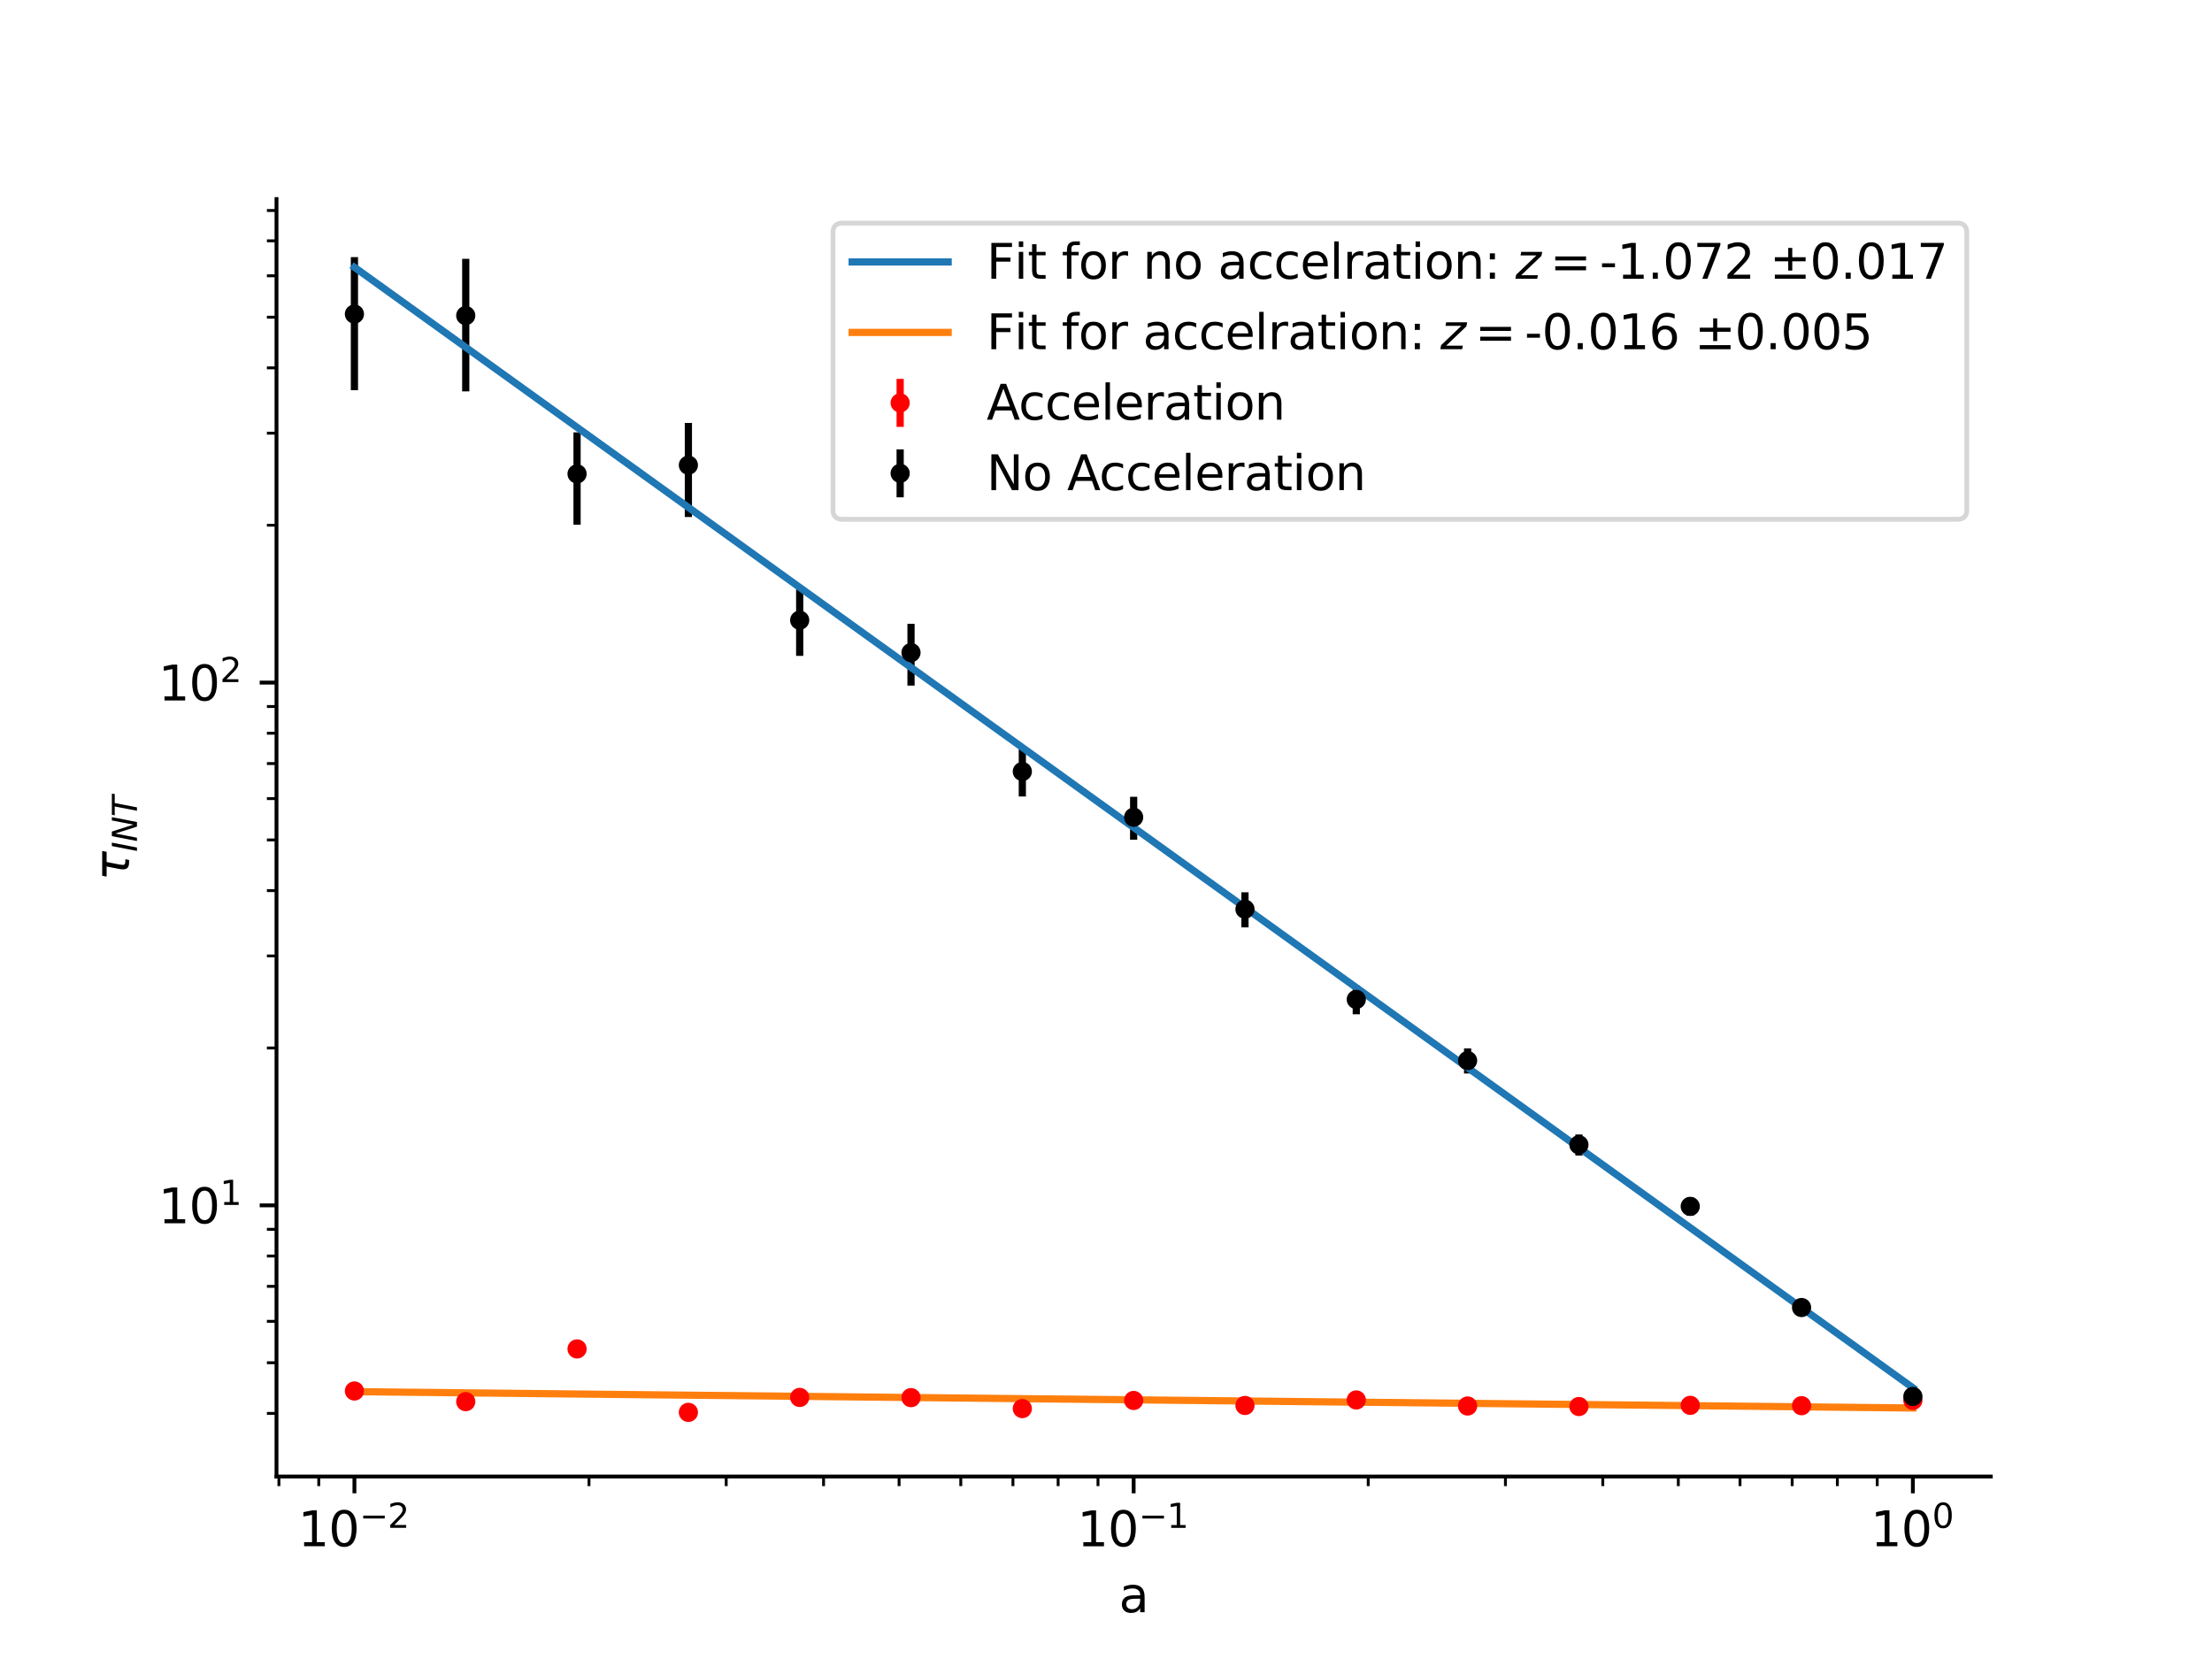 <?xml version="1.0" encoding="utf-8" standalone="no"?>
<!DOCTYPE svg PUBLIC "-//W3C//DTD SVG 1.1//EN"
  "http://www.w3.org/Graphics/SVG/1.1/DTD/svg11.dtd">
<svg xmlns:xlink="http://www.w3.org/1999/xlink" width="460.8pt" height="345.6pt" viewBox="0 0 460.8 345.6" xmlns="http://www.w3.org/2000/svg" version="1.1">
 <defs>
  <style type="text/css">*{stroke-linejoin: round; stroke-linecap: butt}</style>
 </defs>
 <g id="figure_1">
  <g id="patch_1">
   <path d="M 0 345.6 
L 460.8 345.6 
L 460.8 0 
L 0 0 
z
" style="fill: #ffffff"/>
  </g>
  <g id="axes_1">
   <g id="patch_2">
    <path d="M 57.6 307.584 
L 414.72 307.584 
L 414.72 41.472 
L 57.6 41.472 
z
" style="fill: #ffffff"/>
   </g>
   <g id="matplotlib.axis_1">
    <g id="xtick_1">
     <g id="line2d_1">
      <defs>
       <path id="m2f12337f6c" d="M 0 0 
L 0 3.5 
" style="stroke: #000000; stroke-width: 0.8"/>
      </defs>
      <g>
       <use xlink:href="#m2f12337f6c" x="73.833" y="307.584" style="stroke: #000000; stroke-width: 0.8"/>
      </g>
     </g>
     <g id="text_1">
      <!-- $\mathdefault{10^{-2}}$ -->
      <g transform="translate(62.083 322.182) scale(0.1 -0.1)">
       <defs>
        <path id="DejaVuSans-31" d="M 794 531 
L 1825 531 
L 1825 4091 
L 703 3866 
L 703 4441 
L 1819 4666 
L 2450 4666 
L 2450 531 
L 3481 531 
L 3481 0 
L 794 0 
L 794 531 
z
" transform="scale(0.016)"/>
        <path id="DejaVuSans-30" d="M 2034 4250 
Q 1547 4250 1301 3770 
Q 1056 3291 1056 2328 
Q 1056 1369 1301 889 
Q 1547 409 2034 409 
Q 2525 409 2770 889 
Q 3016 1369 3016 2328 
Q 3016 3291 2770 3770 
Q 2525 4250 2034 4250 
z
M 2034 4750 
Q 2819 4750 3233 4129 
Q 3647 3509 3647 2328 
Q 3647 1150 3233 529 
Q 2819 -91 2034 -91 
Q 1250 -91 836 529 
Q 422 1150 422 2328 
Q 422 3509 836 4129 
Q 1250 4750 2034 4750 
z
" transform="scale(0.016)"/>
        <path id="DejaVuSans-2212" d="M 678 2272 
L 4684 2272 
L 4684 1741 
L 678 1741 
L 678 2272 
z
" transform="scale(0.016)"/>
        <path id="DejaVuSans-32" d="M 1228 531 
L 3431 531 
L 3431 0 
L 469 0 
L 469 531 
Q 828 903 1448 1529 
Q 2069 2156 2228 2338 
Q 2531 2678 2651 2914 
Q 2772 3150 2772 3378 
Q 2772 3750 2511 3984 
Q 2250 4219 1831 4219 
Q 1534 4219 1204 4116 
Q 875 4013 500 3803 
L 500 4441 
Q 881 4594 1212 4672 
Q 1544 4750 1819 4750 
Q 2544 4750 2975 4387 
Q 3406 4025 3406 3419 
Q 3406 3131 3298 2873 
Q 3191 2616 2906 2266 
Q 2828 2175 2409 1742 
Q 1991 1309 1228 531 
z
" transform="scale(0.016)"/>
       </defs>
       <use xlink:href="#DejaVuSans-31" transform="translate(0 0.766)"/>
       <use xlink:href="#DejaVuSans-30" transform="translate(63.623 0.766)"/>
       <use xlink:href="#DejaVuSans-2212" transform="translate(128.203 39.047) scale(0.7)"/>
       <use xlink:href="#DejaVuSans-32" transform="translate(186.855 39.047) scale(0.7)"/>
      </g>
     </g>
    </g>
    <g id="xtick_2">
     <g id="line2d_2">
      <g>
       <use xlink:href="#m2f12337f6c" x="236.16" y="307.584" style="stroke: #000000; stroke-width: 0.8"/>
      </g>
     </g>
     <g id="text_2">
      <!-- $\mathdefault{10^{-1}}$ -->
      <g transform="translate(224.41 322.182) scale(0.1 -0.1)">
       <use xlink:href="#DejaVuSans-31" transform="translate(0 0.684)"/>
       <use xlink:href="#DejaVuSans-30" transform="translate(63.623 0.684)"/>
       <use xlink:href="#DejaVuSans-2212" transform="translate(128.203 38.966) scale(0.7)"/>
       <use xlink:href="#DejaVuSans-31" transform="translate(186.855 38.966) scale(0.7)"/>
      </g>
     </g>
    </g>
    <g id="xtick_3">
     <g id="line2d_3">
      <g>
       <use xlink:href="#m2f12337f6c" x="398.487" y="307.584" style="stroke: #000000; stroke-width: 0.8"/>
      </g>
     </g>
     <g id="text_3">
      <!-- $\mathdefault{10^{0}}$ -->
      <g transform="translate(389.687 322.182) scale(0.1 -0.1)">
       <use xlink:href="#DejaVuSans-31" transform="translate(0 0.766)"/>
       <use xlink:href="#DejaVuSans-30" transform="translate(63.623 0.766)"/>
       <use xlink:href="#DejaVuSans-30" transform="translate(128.203 39.047) scale(0.7)"/>
      </g>
     </g>
    </g>
    <g id="xtick_4">
     <g id="line2d_4">
      <defs>
       <path id="m8b9987731d" d="M 0 0 
L 0 2 
" style="stroke: #000000; stroke-width: 0.6"/>
      </defs>
      <g>
       <use xlink:href="#m8b9987731d" x="58.102" y="307.584" style="stroke: #000000; stroke-width: 0.6"/>
      </g>
     </g>
    </g>
    <g id="xtick_5">
     <g id="line2d_5">
      <g>
       <use xlink:href="#m8b9987731d" x="66.405" y="307.584" style="stroke: #000000; stroke-width: 0.6"/>
      </g>
     </g>
    </g>
    <g id="xtick_6">
     <g id="line2d_6">
      <g>
       <use xlink:href="#m8b9987731d" x="122.698" y="307.584" style="stroke: #000000; stroke-width: 0.6"/>
      </g>
     </g>
    </g>
    <g id="xtick_7">
     <g id="line2d_7">
      <g>
       <use xlink:href="#m8b9987731d" x="151.283" y="307.584" style="stroke: #000000; stroke-width: 0.6"/>
      </g>
     </g>
    </g>
    <g id="xtick_8">
     <g id="line2d_8">
      <g>
       <use xlink:href="#m8b9987731d" x="171.563" y="307.584" style="stroke: #000000; stroke-width: 0.6"/>
      </g>
     </g>
    </g>
    <g id="xtick_9">
     <g id="line2d_9">
      <g>
       <use xlink:href="#m8b9987731d" x="187.295" y="307.584" style="stroke: #000000; stroke-width: 0.6"/>
      </g>
     </g>
    </g>
    <g id="xtick_10">
     <g id="line2d_10">
      <g>
       <use xlink:href="#m8b9987731d" x="200.148" y="307.584" style="stroke: #000000; stroke-width: 0.6"/>
      </g>
     </g>
    </g>
    <g id="xtick_11">
     <g id="line2d_11">
      <g>
       <use xlink:href="#m8b9987731d" x="211.015" y="307.584" style="stroke: #000000; stroke-width: 0.6"/>
      </g>
     </g>
    </g>
    <g id="xtick_12">
     <g id="line2d_12">
      <g>
       <use xlink:href="#m8b9987731d" x="220.429" y="307.584" style="stroke: #000000; stroke-width: 0.6"/>
      </g>
     </g>
    </g>
    <g id="xtick_13">
     <g id="line2d_13">
      <g>
       <use xlink:href="#m8b9987731d" x="228.732" y="307.584" style="stroke: #000000; stroke-width: 0.6"/>
      </g>
     </g>
    </g>
    <g id="xtick_14">
     <g id="line2d_14">
      <g>
       <use xlink:href="#m8b9987731d" x="285.025" y="307.584" style="stroke: #000000; stroke-width: 0.6"/>
      </g>
     </g>
    </g>
    <g id="xtick_15">
     <g id="line2d_15">
      <g>
       <use xlink:href="#m8b9987731d" x="313.61" y="307.584" style="stroke: #000000; stroke-width: 0.6"/>
      </g>
     </g>
    </g>
    <g id="xtick_16">
     <g id="line2d_16">
      <g>
       <use xlink:href="#m8b9987731d" x="333.891" y="307.584" style="stroke: #000000; stroke-width: 0.6"/>
      </g>
     </g>
    </g>
    <g id="xtick_17">
     <g id="line2d_17">
      <g>
       <use xlink:href="#m8b9987731d" x="349.622" y="307.584" style="stroke: #000000; stroke-width: 0.6"/>
      </g>
     </g>
    </g>
    <g id="xtick_18">
     <g id="line2d_18">
      <g>
       <use xlink:href="#m8b9987731d" x="362.475" y="307.584" style="stroke: #000000; stroke-width: 0.6"/>
      </g>
     </g>
    </g>
    <g id="xtick_19">
     <g id="line2d_19">
      <g>
       <use xlink:href="#m8b9987731d" x="373.342" y="307.584" style="stroke: #000000; stroke-width: 0.6"/>
      </g>
     </g>
    </g>
    <g id="xtick_20">
     <g id="line2d_20">
      <g>
       <use xlink:href="#m8b9987731d" x="382.756" y="307.584" style="stroke: #000000; stroke-width: 0.6"/>
      </g>
     </g>
    </g>
    <g id="xtick_21">
     <g id="line2d_21">
      <g>
       <use xlink:href="#m8b9987731d" x="391.06" y="307.584" style="stroke: #000000; stroke-width: 0.6"/>
      </g>
     </g>
    </g>
    <g id="text_4">
     <!-- a -->
     <g transform="translate(233.096 335.861) scale(0.1 -0.1)">
      <defs>
       <path id="DejaVuSans-61" d="M 2194 1759 
Q 1497 1759 1228 1600 
Q 959 1441 959 1056 
Q 959 750 1161 570 
Q 1363 391 1709 391 
Q 2188 391 2477 730 
Q 2766 1069 2766 1631 
L 2766 1759 
L 2194 1759 
z
M 3341 1997 
L 3341 0 
L 2766 0 
L 2766 531 
Q 2569 213 2275 61 
Q 1981 -91 1556 -91 
Q 1019 -91 701 211 
Q 384 513 384 1019 
Q 384 1609 779 1909 
Q 1175 2209 1959 2209 
L 2766 2209 
L 2766 2266 
Q 2766 2663 2505 2880 
Q 2244 3097 1772 3097 
Q 1472 3097 1187 3025 
Q 903 2953 641 2809 
L 641 3341 
Q 956 3463 1253 3523 
Q 1550 3584 1831 3584 
Q 2591 3584 2966 3190 
Q 3341 2797 3341 1997 
z
" transform="scale(0.016)"/>
      </defs>
      <use xlink:href="#DejaVuSans-61"/>
     </g>
    </g>
   </g>
   <g id="matplotlib.axis_2">
    <g id="ytick_1">
     <g id="line2d_22">
      <defs>
       <path id="m43f7a5295a" d="M 0 0 
L -3.5 0 
" style="stroke: #000000; stroke-width: 0.8"/>
      </defs>
      <g>
       <use xlink:href="#m43f7a5295a" x="57.6" y="251.101" style="stroke: #000000; stroke-width: 0.8"/>
      </g>
     </g>
     <g id="text_5">
      <!-- $\mathdefault{10^{1}}$ -->
      <g transform="translate(33 254.9) scale(0.1 -0.1)">
       <use xlink:href="#DejaVuSans-31" transform="translate(0 0.684)"/>
       <use xlink:href="#DejaVuSans-30" transform="translate(63.623 0.684)"/>
       <use xlink:href="#DejaVuSans-31" transform="translate(128.203 38.966) scale(0.7)"/>
      </g>
     </g>
    </g>
    <g id="ytick_2">
     <g id="line2d_23">
      <g>
       <use xlink:href="#m43f7a5295a" x="57.6" y="142.197" style="stroke: #000000; stroke-width: 0.8"/>
      </g>
     </g>
     <g id="text_6">
      <!-- $\mathdefault{10^{2}}$ -->
      <g transform="translate(33 145.996) scale(0.1 -0.1)">
       <use xlink:href="#DejaVuSans-31" transform="translate(0 0.766)"/>
       <use xlink:href="#DejaVuSans-30" transform="translate(63.623 0.766)"/>
       <use xlink:href="#DejaVuSans-32" transform="translate(128.203 39.047) scale(0.7)"/>
      </g>
     </g>
    </g>
    <g id="ytick_3">
     <g id="line2d_24">
      <defs>
       <path id="m4dea066831" d="M 0 0 
L -2 0 
" style="stroke: #000000; stroke-width: 0.6"/>
      </defs>
      <g>
       <use xlink:href="#m4dea066831" x="57.6" y="294.438" style="stroke: #000000; stroke-width: 0.6"/>
      </g>
     </g>
    </g>
    <g id="ytick_4">
     <g id="line2d_25">
      <g>
       <use xlink:href="#m4dea066831" x="57.6" y="283.884" style="stroke: #000000; stroke-width: 0.6"/>
      </g>
     </g>
    </g>
    <g id="ytick_5">
     <g id="line2d_26">
      <g>
       <use xlink:href="#m4dea066831" x="57.6" y="275.261" style="stroke: #000000; stroke-width: 0.6"/>
      </g>
     </g>
    </g>
    <g id="ytick_6">
     <g id="line2d_27">
      <g>
       <use xlink:href="#m4dea066831" x="57.6" y="267.97" style="stroke: #000000; stroke-width: 0.6"/>
      </g>
     </g>
    </g>
    <g id="ytick_7">
     <g id="line2d_28">
      <g>
       <use xlink:href="#m4dea066831" x="57.6" y="261.655" style="stroke: #000000; stroke-width: 0.6"/>
      </g>
     </g>
    </g>
    <g id="ytick_8">
     <g id="line2d_29">
      <g>
       <use xlink:href="#m4dea066831" x="57.6" y="256.084" style="stroke: #000000; stroke-width: 0.6"/>
      </g>
     </g>
    </g>
    <g id="ytick_9">
     <g id="line2d_30">
      <g>
       <use xlink:href="#m4dea066831" x="57.6" y="218.317" style="stroke: #000000; stroke-width: 0.6"/>
      </g>
     </g>
    </g>
    <g id="ytick_10">
     <g id="line2d_31">
      <g>
       <use xlink:href="#m4dea066831" x="57.6" y="199.14" style="stroke: #000000; stroke-width: 0.6"/>
      </g>
     </g>
    </g>
    <g id="ytick_11">
     <g id="line2d_32">
      <g>
       <use xlink:href="#m4dea066831" x="57.6" y="185.534" style="stroke: #000000; stroke-width: 0.6"/>
      </g>
     </g>
    </g>
    <g id="ytick_12">
     <g id="line2d_33">
      <g>
       <use xlink:href="#m4dea066831" x="57.6" y="174.98" style="stroke: #000000; stroke-width: 0.6"/>
      </g>
     </g>
    </g>
    <g id="ytick_13">
     <g id="line2d_34">
      <g>
       <use xlink:href="#m4dea066831" x="57.6" y="166.357" style="stroke: #000000; stroke-width: 0.6"/>
      </g>
     </g>
    </g>
    <g id="ytick_14">
     <g id="line2d_35">
      <g>
       <use xlink:href="#m4dea066831" x="57.6" y="159.066" style="stroke: #000000; stroke-width: 0.6"/>
      </g>
     </g>
    </g>
    <g id="ytick_15">
     <g id="line2d_36">
      <g>
       <use xlink:href="#m4dea066831" x="57.6" y="152.75" style="stroke: #000000; stroke-width: 0.6"/>
      </g>
     </g>
    </g>
    <g id="ytick_16">
     <g id="line2d_37">
      <g>
       <use xlink:href="#m4dea066831" x="57.6" y="147.18" style="stroke: #000000; stroke-width: 0.6"/>
      </g>
     </g>
    </g>
    <g id="ytick_17">
     <g id="line2d_38">
      <g>
       <use xlink:href="#m4dea066831" x="57.6" y="109.413" style="stroke: #000000; stroke-width: 0.6"/>
      </g>
     </g>
    </g>
    <g id="ytick_18">
     <g id="line2d_39">
      <g>
       <use xlink:href="#m4dea066831" x="57.6" y="90.236" style="stroke: #000000; stroke-width: 0.6"/>
      </g>
     </g>
    </g>
    <g id="ytick_19">
     <g id="line2d_40">
      <g>
       <use xlink:href="#m4dea066831" x="57.6" y="76.63" style="stroke: #000000; stroke-width: 0.6"/>
      </g>
     </g>
    </g>
    <g id="ytick_20">
     <g id="line2d_41">
      <g>
       <use xlink:href="#m4dea066831" x="57.6" y="66.076" style="stroke: #000000; stroke-width: 0.6"/>
      </g>
     </g>
    </g>
    <g id="ytick_21">
     <g id="line2d_42">
      <g>
       <use xlink:href="#m4dea066831" x="57.6" y="57.453" style="stroke: #000000; stroke-width: 0.6"/>
      </g>
     </g>
    </g>
    <g id="ytick_22">
     <g id="line2d_43">
      <g>
       <use xlink:href="#m4dea066831" x="57.6" y="50.162" style="stroke: #000000; stroke-width: 0.6"/>
      </g>
     </g>
    </g>
    <g id="ytick_23">
     <g id="line2d_44">
      <g>
       <use xlink:href="#m4dea066831" x="57.6" y="43.846" style="stroke: #000000; stroke-width: 0.6"/>
      </g>
     </g>
    </g>
    <g id="text_7">
     <!-- $ \tau_{INT}$ -->
     <g transform="translate(26.92 183.478) rotate(-90) scale(0.1 -0.1)">
      <defs>
       <path id="DejaVuSans-Oblique-3c4" d="M 2103 638 
Q 2188 488 2525 488 
L 2800 488 
L 2706 0 
L 2363 0 
Q 1800 0 1600 300 
Q 1403 606 1534 1269 
L 1856 2925 
L 541 2925 
L 653 3500 
L 3881 3500 
L 3769 2925 
L 2444 2925 
L 2113 1234 
Q 2025 781 2103 638 
z
" transform="scale(0.016)"/>
       <path id="DejaVuSans-Oblique-49" d="M 1081 4666 
L 1716 4666 
L 806 0 
L 172 0 
L 1081 4666 
z
" transform="scale(0.016)"/>
       <path id="DejaVuSans-Oblique-4e" d="M 1081 4666 
L 1931 4666 
L 3219 666 
L 4000 4666 
L 4616 4666 
L 3706 0 
L 2853 0 
L 1569 4025 
L 788 0 
L 172 0 
L 1081 4666 
z
" transform="scale(0.016)"/>
       <path id="DejaVuSans-Oblique-54" d="M 378 4666 
L 4325 4666 
L 4225 4134 
L 2559 4134 
L 1759 0 
L 1125 0 
L 1925 4134 
L 275 4134 
L 378 4666 
z
" transform="scale(0.016)"/>
      </defs>
      <use xlink:href="#DejaVuSans-Oblique-3c4" transform="translate(0 0.312)"/>
      <use xlink:href="#DejaVuSans-Oblique-49" transform="translate(60.205 -16.094) scale(0.7)"/>
      <use xlink:href="#DejaVuSans-Oblique-4e" transform="translate(80.85 -16.094) scale(0.7)"/>
      <use xlink:href="#DejaVuSans-Oblique-54" transform="translate(133.213 -16.094) scale(0.7)"/>
     </g>
    </g>
   </g>
   <g id="LineCollection_1">
    <path d="M 398.487 292.996 
L 398.487 290.493 
" clip-path="url(#p28a51b0f15)" style="fill: none; stroke: #ff0000; stroke-width: 1.5"/>
    <path d="M 375.298 294.099 
L 375.298 291.595 
" clip-path="url(#p28a51b0f15)" style="fill: none; stroke: #ff0000; stroke-width: 1.5"/>
    <path d="M 352.108 294.028 
L 352.108 291.525 
" clip-path="url(#p28a51b0f15)" style="fill: none; stroke: #ff0000; stroke-width: 1.5"/>
    <path d="M 328.918 294.273 
L 328.918 291.769 
" clip-path="url(#p28a51b0f15)" style="fill: none; stroke: #ff0000; stroke-width: 1.5"/>
    <path d="M 305.729 294.163 
L 305.729 291.659 
" clip-path="url(#p28a51b0f15)" style="fill: none; stroke: #ff0000; stroke-width: 1.5"/>
    <path d="M 282.539 292.94 
L 282.539 290.366 
" clip-path="url(#p28a51b0f15)" style="fill: none; stroke: #ff0000; stroke-width: 1.5"/>
    <path d="M 259.35 294.054 
L 259.35 291.55 
" clip-path="url(#p28a51b0f15)" style="fill: none; stroke: #ff0000; stroke-width: 1.5"/>
    <path d="M 236.16 293.01 
L 236.16 290.507 
" clip-path="url(#p28a51b0f15)" style="fill: none; stroke: #ff0000; stroke-width: 1.5"/>
    <path d="M 212.97 294.704 
L 212.97 292.201 
" clip-path="url(#p28a51b0f15)" style="fill: none; stroke: #ff0000; stroke-width: 1.5"/>
    <path d="M 189.781 292.459 
L 189.781 289.886 
" clip-path="url(#p28a51b0f15)" style="fill: none; stroke: #ff0000; stroke-width: 1.5"/>
    <path d="M 166.591 292.415 
L 166.591 289.841 
" clip-path="url(#p28a51b0f15)" style="fill: none; stroke: #ff0000; stroke-width: 1.5"/>
    <path d="M 143.402 295.488 
L 143.402 292.985 
" clip-path="url(#p28a51b0f15)" style="fill: none; stroke: #ff0000; stroke-width: 1.5"/>
    <path d="M 120.212 282.447 
L 120.212 279.608 
" clip-path="url(#p28a51b0f15)" style="fill: none; stroke: #ff0000; stroke-width: 1.5"/>
    <path d="M 97.022 293.255 
L 97.022 290.751 
" clip-path="url(#p28a51b0f15)" style="fill: none; stroke: #ff0000; stroke-width: 1.5"/>
    <path d="M 73.833 291.073 
L 73.833 288.499 
" clip-path="url(#p28a51b0f15)" style="fill: none; stroke: #ff0000; stroke-width: 1.5"/>
   </g>
   <g id="LineCollection_2">
    <path d="M 398.487 292.211 
L 398.487 289.637 
" clip-path="url(#p28a51b0f15)" style="fill: none; stroke: #000000; stroke-width: 1.5"/>
    <path d="M 375.298 273.947 
L 375.298 270.866 
" clip-path="url(#p28a51b0f15)" style="fill: none; stroke: #000000; stroke-width: 1.5"/>
    <path d="M 352.108 253.253 
L 352.108 249.444 
" clip-path="url(#p28a51b0f15)" style="fill: none; stroke: #000000; stroke-width: 1.5"/>
    <path d="M 328.918 240.717 
L 328.918 236.338 
" clip-path="url(#p28a51b0f15)" style="fill: none; stroke: #000000; stroke-width: 1.5"/>
    <path d="M 305.729 223.63 
L 305.729 218.392 
" clip-path="url(#p28a51b0f15)" style="fill: none; stroke: #000000; stroke-width: 1.5"/>
    <path d="M 282.539 211.297 
L 282.539 205.292 
" clip-path="url(#p28a51b0f15)" style="fill: none; stroke: #000000; stroke-width: 1.5"/>
    <path d="M 259.35 193.191 
L 259.35 185.886 
" clip-path="url(#p28a51b0f15)" style="fill: none; stroke: #000000; stroke-width: 1.5"/>
    <path d="M 236.16 174.931 
L 236.16 165.981 
" clip-path="url(#p28a51b0f15)" style="fill: none; stroke: #000000; stroke-width: 1.5"/>
    <path d="M 212.97 165.927 
L 212.97 156.033 
" clip-path="url(#p28a51b0f15)" style="fill: none; stroke: #000000; stroke-width: 1.5"/>
    <path d="M 189.781 142.821 
L 189.781 129.946 
" clip-path="url(#p28a51b0f15)" style="fill: none; stroke: #000000; stroke-width: 1.5"/>
    <path d="M 166.591 136.624 
L 166.591 122.786 
" clip-path="url(#p28a51b0f15)" style="fill: none; stroke: #000000; stroke-width: 1.5"/>
    <path d="M 143.402 107.708 
L 143.402 88.107 
" clip-path="url(#p28a51b0f15)" style="fill: none; stroke: #000000; stroke-width: 1.5"/>
    <path d="M 120.212 109.298 
L 120.212 90.077 
" clip-path="url(#p28a51b0f15)" style="fill: none; stroke: #000000; stroke-width: 1.5"/>
    <path d="M 97.022 81.533 
L 97.022 53.916 
" clip-path="url(#p28a51b0f15)" style="fill: none; stroke: #000000; stroke-width: 1.5"/>
    <path d="M 73.833 81.287 
L 73.833 53.568 
" clip-path="url(#p28a51b0f15)" style="fill: none; stroke: #000000; stroke-width: 1.5"/>
   </g>
   <g id="line2d_45">
    <path d="M 398.487 289.101 
L 375.298 272.428 
L 352.108 255.755 
L 328.918 239.082 
L 305.729 222.409 
L 282.539 205.736 
L 259.35 189.063 
L 236.16 172.39 
L 212.97 155.717 
L 189.781 139.044 
L 166.591 122.371 
L 143.402 105.698 
L 120.212 89.025 
L 97.022 72.352 
L 73.833 55.679 
" clip-path="url(#p28a51b0f15)" style="fill: none; stroke: #1f77b4; stroke-width: 1.5; stroke-linecap: square"/>
   </g>
   <g id="line2d_46">
    <path d="M 398.487 293.31 
L 375.298 293.067 
L 352.108 292.825 
L 328.918 292.582 
L 305.729 292.339 
L 282.539 292.097 
L 259.35 291.854 
L 236.16 291.611 
L 212.97 291.369 
L 189.781 291.126 
L 166.591 290.883 
L 143.402 290.641 
L 120.212 290.398 
L 97.022 290.155 
L 73.833 289.913 
" clip-path="url(#p28a51b0f15)" style="fill: none; stroke: #ff7f0e; stroke-width: 1.5; stroke-linecap: square"/>
   </g>
   <g id="line2d_47">
    <defs>
     <path id="mc30e9655e5" d="M 0 1.5 
C 0.398 1.5 0.779 1.342 1.061 1.061 
C 1.342 0.779 1.5 0.398 1.5 0 
C 1.5 -0.398 1.342 -0.779 1.061 -1.061 
C 0.779 -1.342 0.398 -1.5 0 -1.5 
C -0.398 -1.5 -0.779 -1.342 -1.061 -1.061 
C -1.342 -0.779 -1.5 -0.398 -1.5 0 
C -1.5 0.398 -1.342 0.779 -1.061 1.061 
C -0.779 1.342 -0.398 1.5 0 1.5 
z
" style="stroke: #ff0000"/>
    </defs>
    <g clip-path="url(#p28a51b0f15)">
     <use xlink:href="#mc30e9655e5" x="398.487" y="291.728" style="fill: #ff0000; stroke: #ff0000"/>
     <use xlink:href="#mc30e9655e5" x="375.298" y="292.83" style="fill: #ff0000; stroke: #ff0000"/>
     <use xlink:href="#mc30e9655e5" x="352.108" y="292.76" style="fill: #ff0000; stroke: #ff0000"/>
     <use xlink:href="#mc30e9655e5" x="328.918" y="293.005" style="fill: #ff0000; stroke: #ff0000"/>
     <use xlink:href="#mc30e9655e5" x="305.729" y="292.895" style="fill: #ff0000; stroke: #ff0000"/>
     <use xlink:href="#mc30e9655e5" x="282.539" y="291.636" style="fill: #ff0000; stroke: #ff0000"/>
     <use xlink:href="#mc30e9655e5" x="259.35" y="292.785" style="fill: #ff0000; stroke: #ff0000"/>
     <use xlink:href="#mc30e9655e5" x="236.16" y="291.742" style="fill: #ff0000; stroke: #ff0000"/>
     <use xlink:href="#mc30e9655e5" x="212.97" y="293.436" style="fill: #ff0000; stroke: #ff0000"/>
     <use xlink:href="#mc30e9655e5" x="189.781" y="291.155" style="fill: #ff0000; stroke: #ff0000"/>
     <use xlink:href="#mc30e9655e5" x="166.591" y="291.111" style="fill: #ff0000; stroke: #ff0000"/>
     <use xlink:href="#mc30e9655e5" x="143.402" y="294.22" style="fill: #ff0000; stroke: #ff0000"/>
     <use xlink:href="#mc30e9655e5" x="120.212" y="281.006" style="fill: #ff0000; stroke: #ff0000"/>
     <use xlink:href="#mc30e9655e5" x="97.022" y="291.987" style="fill: #ff0000; stroke: #ff0000"/>
     <use xlink:href="#mc30e9655e5" x="73.833" y="289.769" style="fill: #ff0000; stroke: #ff0000"/>
    </g>
   </g>
   <g id="line2d_48">
    <defs>
     <path id="m0663721057" d="M 0 1.5 
C 0.398 1.5 0.779 1.342 1.061 1.061 
C 1.342 0.779 1.5 0.398 1.5 0 
C 1.5 -0.398 1.342 -0.779 1.061 -1.061 
C 0.779 -1.342 0.398 -1.5 0 -1.5 
C -0.398 -1.5 -0.779 -1.342 -1.061 -1.061 
C -1.342 -0.779 -1.5 -0.398 -1.5 0 
C -1.5 0.398 -1.342 0.779 -1.061 1.061 
C -0.779 1.342 -0.398 1.5 0 1.5 
z
" style="stroke: #000000"/>
    </defs>
    <g clip-path="url(#p28a51b0f15)">
     <use xlink:href="#m0663721057" x="398.487" y="290.907" style="stroke: #000000"/>
     <use xlink:href="#m0663721057" x="375.298" y="272.381" style="stroke: #000000"/>
     <use xlink:href="#m0663721057" x="352.108" y="251.31" style="stroke: #000000"/>
     <use xlink:href="#m0663721057" x="328.918" y="238.477" style="stroke: #000000"/>
     <use xlink:href="#m0663721057" x="305.729" y="220.939" style="stroke: #000000"/>
     <use xlink:href="#m0663721057" x="282.539" y="208.199" style="stroke: #000000"/>
     <use xlink:href="#m0663721057" x="259.35" y="189.398" style="stroke: #000000"/>
     <use xlink:href="#m0663721057" x="236.16" y="170.245" style="stroke: #000000"/>
     <use xlink:href="#m0663721057" x="212.97" y="160.722" style="stroke: #000000"/>
     <use xlink:href="#m0663721057" x="189.781" y="135.946" style="stroke: #000000"/>
     <use xlink:href="#m0663721057" x="166.591" y="129.201" style="stroke: #000000"/>
     <use xlink:href="#m0663721057" x="143.402" y="96.899" style="stroke: #000000"/>
     <use xlink:href="#m0663721057" x="120.212" y="98.718" style="stroke: #000000"/>
     <use xlink:href="#m0663721057" x="97.022" y="65.737" style="stroke: #000000"/>
     <use xlink:href="#m0663721057" x="73.833" y="65.425" style="stroke: #000000"/>
    </g>
   </g>
   <g id="patch_3">
    <path d="M 57.6 307.584 
L 57.6 41.472 
" style="fill: none; stroke: #000000; stroke-width: 0.8; stroke-linejoin: miter; stroke-linecap: square"/>
   </g>
   <g id="patch_4">
    <path d="M 57.6 307.584 
L 414.72 307.584 
" style="fill: none; stroke: #000000; stroke-width: 0.8; stroke-linejoin: miter; stroke-linecap: square"/>
   </g>
   <g id="legend_1">
    <g id="patch_5">
     <path d="M 175.52 108.184 
L 407.72 108.184 
Q 409.72 108.184 409.72 106.184 
L 409.72 48.472 
Q 409.72 46.472 407.72 46.472 
L 175.52 46.472 
Q 173.52 46.472 173.52 48.472 
L 173.52 106.184 
Q 173.52 108.184 175.52 108.184 
z
" style="fill: #ffffff; opacity: 0.8; stroke: #cccccc; stroke-linejoin: miter"/>
    </g>
    <g id="line2d_49">
     <path d="M 177.52 54.57 
L 187.52 54.57 
L 197.52 54.57 
" style="fill: none; stroke: #1f77b4; stroke-width: 1.5; stroke-linecap: square"/>
    </g>
    <g id="text_8">
     <!-- Fit for no accelration: $z = $-1.072 $\pm $0.017 -->
     <g transform="translate(205.52 58.07) scale(0.1 -0.1)">
      <defs>
       <path id="DejaVuSans-46" d="M 628 4666 
L 3309 4666 
L 3309 4134 
L 1259 4134 
L 1259 2759 
L 3109 2759 
L 3109 2228 
L 1259 2228 
L 1259 0 
L 628 0 
L 628 4666 
z
" transform="scale(0.016)"/>
       <path id="DejaVuSans-69" d="M 603 3500 
L 1178 3500 
L 1178 0 
L 603 0 
L 603 3500 
z
M 603 4863 
L 1178 4863 
L 1178 4134 
L 603 4134 
L 603 4863 
z
" transform="scale(0.016)"/>
       <path id="DejaVuSans-74" d="M 1172 4494 
L 1172 3500 
L 2356 3500 
L 2356 3053 
L 1172 3053 
L 1172 1153 
Q 1172 725 1289 603 
Q 1406 481 1766 481 
L 2356 481 
L 2356 0 
L 1766 0 
Q 1100 0 847 248 
Q 594 497 594 1153 
L 594 3053 
L 172 3053 
L 172 3500 
L 594 3500 
L 594 4494 
L 1172 4494 
z
" transform="scale(0.016)"/>
       <path id="DejaVuSans-20" transform="scale(0.016)"/>
       <path id="DejaVuSans-66" d="M 2375 4863 
L 2375 4384 
L 1825 4384 
Q 1516 4384 1395 4259 
Q 1275 4134 1275 3809 
L 1275 3500 
L 2222 3500 
L 2222 3053 
L 1275 3053 
L 1275 0 
L 697 0 
L 697 3053 
L 147 3053 
L 147 3500 
L 697 3500 
L 697 3744 
Q 697 4328 969 4595 
Q 1241 4863 1831 4863 
L 2375 4863 
z
" transform="scale(0.016)"/>
       <path id="DejaVuSans-6f" d="M 1959 3097 
Q 1497 3097 1228 2736 
Q 959 2375 959 1747 
Q 959 1119 1226 758 
Q 1494 397 1959 397 
Q 2419 397 2687 759 
Q 2956 1122 2956 1747 
Q 2956 2369 2687 2733 
Q 2419 3097 1959 3097 
z
M 1959 3584 
Q 2709 3584 3137 3096 
Q 3566 2609 3566 1747 
Q 3566 888 3137 398 
Q 2709 -91 1959 -91 
Q 1206 -91 779 398 
Q 353 888 353 1747 
Q 353 2609 779 3096 
Q 1206 3584 1959 3584 
z
" transform="scale(0.016)"/>
       <path id="DejaVuSans-72" d="M 2631 2963 
Q 2534 3019 2420 3045 
Q 2306 3072 2169 3072 
Q 1681 3072 1420 2755 
Q 1159 2438 1159 1844 
L 1159 0 
L 581 0 
L 581 3500 
L 1159 3500 
L 1159 2956 
Q 1341 3275 1631 3429 
Q 1922 3584 2338 3584 
Q 2397 3584 2469 3576 
Q 2541 3569 2628 3553 
L 2631 2963 
z
" transform="scale(0.016)"/>
       <path id="DejaVuSans-6e" d="M 3513 2113 
L 3513 0 
L 2938 0 
L 2938 2094 
Q 2938 2591 2744 2837 
Q 2550 3084 2163 3084 
Q 1697 3084 1428 2787 
Q 1159 2491 1159 1978 
L 1159 0 
L 581 0 
L 581 3500 
L 1159 3500 
L 1159 2956 
Q 1366 3272 1645 3428 
Q 1925 3584 2291 3584 
Q 2894 3584 3203 3211 
Q 3513 2838 3513 2113 
z
" transform="scale(0.016)"/>
       <path id="DejaVuSans-63" d="M 3122 3366 
L 3122 2828 
Q 2878 2963 2633 3030 
Q 2388 3097 2138 3097 
Q 1578 3097 1268 2742 
Q 959 2388 959 1747 
Q 959 1106 1268 751 
Q 1578 397 2138 397 
Q 2388 397 2633 464 
Q 2878 531 3122 666 
L 3122 134 
Q 2881 22 2623 -34 
Q 2366 -91 2075 -91 
Q 1284 -91 818 406 
Q 353 903 353 1747 
Q 353 2603 823 3093 
Q 1294 3584 2113 3584 
Q 2378 3584 2631 3529 
Q 2884 3475 3122 3366 
z
" transform="scale(0.016)"/>
       <path id="DejaVuSans-65" d="M 3597 1894 
L 3597 1613 
L 953 1613 
Q 991 1019 1311 708 
Q 1631 397 2203 397 
Q 2534 397 2845 478 
Q 3156 559 3463 722 
L 3463 178 
Q 3153 47 2828 -22 
Q 2503 -91 2169 -91 
Q 1331 -91 842 396 
Q 353 884 353 1716 
Q 353 2575 817 3079 
Q 1281 3584 2069 3584 
Q 2775 3584 3186 3129 
Q 3597 2675 3597 1894 
z
M 3022 2063 
Q 3016 2534 2758 2815 
Q 2500 3097 2075 3097 
Q 1594 3097 1305 2825 
Q 1016 2553 972 2059 
L 3022 2063 
z
" transform="scale(0.016)"/>
       <path id="DejaVuSans-6c" d="M 603 4863 
L 1178 4863 
L 1178 0 
L 603 0 
L 603 4863 
z
" transform="scale(0.016)"/>
       <path id="DejaVuSans-3a" d="M 750 794 
L 1409 794 
L 1409 0 
L 750 0 
L 750 794 
z
M 750 3309 
L 1409 3309 
L 1409 2516 
L 750 2516 
L 750 3309 
z
" transform="scale(0.016)"/>
       <path id="DejaVuSans-Oblique-7a" d="M 744 3500 
L 3475 3500 
L 3372 2975 
L 738 459 
L 2913 459 
L 2822 0 
L -19 0 
L 84 525 
L 2719 3041 
L 653 3041 
L 744 3500 
z
" transform="scale(0.016)"/>
       <path id="DejaVuSans-3d" d="M 678 2906 
L 4684 2906 
L 4684 2381 
L 678 2381 
L 678 2906 
z
M 678 1631 
L 4684 1631 
L 4684 1100 
L 678 1100 
L 678 1631 
z
" transform="scale(0.016)"/>
       <path id="DejaVuSans-2d" d="M 313 2009 
L 1997 2009 
L 1997 1497 
L 313 1497 
L 313 2009 
z
" transform="scale(0.016)"/>
       <path id="DejaVuSans-2e" d="M 684 794 
L 1344 794 
L 1344 0 
L 684 0 
L 684 794 
z
" transform="scale(0.016)"/>
       <path id="DejaVuSans-37" d="M 525 4666 
L 3525 4666 
L 3525 4397 
L 1831 0 
L 1172 0 
L 2766 4134 
L 525 4134 
L 525 4666 
z
" transform="scale(0.016)"/>
       <path id="DejaVuSans-b1" d="M 2944 4013 
L 2944 2803 
L 4684 2803 
L 4684 2272 
L 2944 2272 
L 2944 1063 
L 2419 1063 
L 2419 2272 
L 678 2272 
L 678 2803 
L 2419 2803 
L 2419 4013 
L 2944 4013 
z
M 678 531 
L 4684 531 
L 4684 0 
L 678 0 
L 678 531 
z
" transform="scale(0.016)"/>
      </defs>
      <use xlink:href="#DejaVuSans-46" transform="translate(0 0.016)"/>
      <use xlink:href="#DejaVuSans-69" transform="translate(57.52 0.016)"/>
      <use xlink:href="#DejaVuSans-74" transform="translate(85.303 0.016)"/>
      <use xlink:href="#DejaVuSans-20" transform="translate(124.512 0.016)"/>
      <use xlink:href="#DejaVuSans-66" transform="translate(156.299 0.016)"/>
      <use xlink:href="#DejaVuSans-6f" transform="translate(191.504 0.016)"/>
      <use xlink:href="#DejaVuSans-72" transform="translate(252.686 0.016)"/>
      <use xlink:href="#DejaVuSans-20" transform="translate(293.799 0.016)"/>
      <use xlink:href="#DejaVuSans-6e" transform="translate(325.586 0.016)"/>
      <use xlink:href="#DejaVuSans-6f" transform="translate(388.965 0.016)"/>
      <use xlink:href="#DejaVuSans-20" transform="translate(450.146 0.016)"/>
      <use xlink:href="#DejaVuSans-61" transform="translate(481.934 0.016)"/>
      <use xlink:href="#DejaVuSans-63" transform="translate(543.213 0.016)"/>
      <use xlink:href="#DejaVuSans-63" transform="translate(598.193 0.016)"/>
      <use xlink:href="#DejaVuSans-65" transform="translate(653.174 0.016)"/>
      <use xlink:href="#DejaVuSans-6c" transform="translate(714.697 0.016)"/>
      <use xlink:href="#DejaVuSans-72" transform="translate(742.48 0.016)"/>
      <use xlink:href="#DejaVuSans-61" transform="translate(783.594 0.016)"/>
      <use xlink:href="#DejaVuSans-74" transform="translate(844.873 0.016)"/>
      <use xlink:href="#DejaVuSans-69" transform="translate(884.082 0.016)"/>
      <use xlink:href="#DejaVuSans-6f" transform="translate(911.865 0.016)"/>
      <use xlink:href="#DejaVuSans-6e" transform="translate(973.047 0.016)"/>
      <use xlink:href="#DejaVuSans-3a" transform="translate(1036.426 0.016)"/>
      <use xlink:href="#DejaVuSans-20" transform="translate(1070.117 0.016)"/>
      <use xlink:href="#DejaVuSans-Oblique-7a" transform="translate(1101.904 0.016)"/>
      <use xlink:href="#DejaVuSans-3d" transform="translate(1173.877 0.016)"/>
      <use xlink:href="#DejaVuSans-2d" transform="translate(1277.148 0.016)"/>
      <use xlink:href="#DejaVuSans-31" transform="translate(1313.232 0.016)"/>
      <use xlink:href="#DejaVuSans-2e" transform="translate(1376.855 0.016)"/>
      <use xlink:href="#DejaVuSans-30" transform="translate(1408.643 0.016)"/>
      <use xlink:href="#DejaVuSans-37" transform="translate(1472.266 0.016)"/>
      <use xlink:href="#DejaVuSans-32" transform="translate(1535.889 0.016)"/>
      <use xlink:href="#DejaVuSans-20" transform="translate(1599.512 0.016)"/>
      <use xlink:href="#DejaVuSans-b1" transform="translate(1631.299 0.016)"/>
      <use xlink:href="#DejaVuSans-30" transform="translate(1715.088 0.016)"/>
      <use xlink:href="#DejaVuSans-2e" transform="translate(1778.711 0.016)"/>
      <use xlink:href="#DejaVuSans-30" transform="translate(1810.498 0.016)"/>
      <use xlink:href="#DejaVuSans-31" transform="translate(1874.121 0.016)"/>
      <use xlink:href="#DejaVuSans-37" transform="translate(1937.744 0.016)"/>
     </g>
    </g>
    <g id="line2d_50">
     <path d="M 177.52 69.249 
L 187.52 69.249 
L 197.52 69.249 
" style="fill: none; stroke: #ff7f0e; stroke-width: 1.5; stroke-linecap: square"/>
    </g>
    <g id="text_9">
     <!-- Fit for accelration: $z = $-0.016 $\pm $0.005 -->
     <g transform="translate(205.52 72.749) scale(0.1 -0.1)">
      <defs>
       <path id="DejaVuSans-36" d="M 2113 2584 
Q 1688 2584 1439 2293 
Q 1191 2003 1191 1497 
Q 1191 994 1439 701 
Q 1688 409 2113 409 
Q 2538 409 2786 701 
Q 3034 994 3034 1497 
Q 3034 2003 2786 2293 
Q 2538 2584 2113 2584 
z
M 3366 4563 
L 3366 3988 
Q 3128 4100 2886 4159 
Q 2644 4219 2406 4219 
Q 1781 4219 1451 3797 
Q 1122 3375 1075 2522 
Q 1259 2794 1537 2939 
Q 1816 3084 2150 3084 
Q 2853 3084 3261 2657 
Q 3669 2231 3669 1497 
Q 3669 778 3244 343 
Q 2819 -91 2113 -91 
Q 1303 -91 875 529 
Q 447 1150 447 2328 
Q 447 3434 972 4092 
Q 1497 4750 2381 4750 
Q 2619 4750 2861 4703 
Q 3103 4656 3366 4563 
z
" transform="scale(0.016)"/>
       <path id="DejaVuSans-35" d="M 691 4666 
L 3169 4666 
L 3169 4134 
L 1269 4134 
L 1269 2991 
Q 1406 3038 1543 3061 
Q 1681 3084 1819 3084 
Q 2600 3084 3056 2656 
Q 3513 2228 3513 1497 
Q 3513 744 3044 326 
Q 2575 -91 1722 -91 
Q 1428 -91 1123 -41 
Q 819 9 494 109 
L 494 744 
Q 775 591 1075 516 
Q 1375 441 1709 441 
Q 2250 441 2565 725 
Q 2881 1009 2881 1497 
Q 2881 1984 2565 2268 
Q 2250 2553 1709 2553 
Q 1456 2553 1204 2497 
Q 953 2441 691 2322 
L 691 4666 
z
" transform="scale(0.016)"/>
      </defs>
      <use xlink:href="#DejaVuSans-46" transform="translate(0 0.016)"/>
      <use xlink:href="#DejaVuSans-69" transform="translate(57.52 0.016)"/>
      <use xlink:href="#DejaVuSans-74" transform="translate(85.303 0.016)"/>
      <use xlink:href="#DejaVuSans-20" transform="translate(124.512 0.016)"/>
      <use xlink:href="#DejaVuSans-66" transform="translate(156.299 0.016)"/>
      <use xlink:href="#DejaVuSans-6f" transform="translate(191.504 0.016)"/>
      <use xlink:href="#DejaVuSans-72" transform="translate(252.686 0.016)"/>
      <use xlink:href="#DejaVuSans-20" transform="translate(293.799 0.016)"/>
      <use xlink:href="#DejaVuSans-61" transform="translate(325.586 0.016)"/>
      <use xlink:href="#DejaVuSans-63" transform="translate(386.865 0.016)"/>
      <use xlink:href="#DejaVuSans-63" transform="translate(441.846 0.016)"/>
      <use xlink:href="#DejaVuSans-65" transform="translate(496.826 0.016)"/>
      <use xlink:href="#DejaVuSans-6c" transform="translate(558.35 0.016)"/>
      <use xlink:href="#DejaVuSans-72" transform="translate(586.133 0.016)"/>
      <use xlink:href="#DejaVuSans-61" transform="translate(627.246 0.016)"/>
      <use xlink:href="#DejaVuSans-74" transform="translate(688.525 0.016)"/>
      <use xlink:href="#DejaVuSans-69" transform="translate(727.734 0.016)"/>
      <use xlink:href="#DejaVuSans-6f" transform="translate(755.518 0.016)"/>
      <use xlink:href="#DejaVuSans-6e" transform="translate(816.699 0.016)"/>
      <use xlink:href="#DejaVuSans-3a" transform="translate(880.078 0.016)"/>
      <use xlink:href="#DejaVuSans-20" transform="translate(913.77 0.016)"/>
      <use xlink:href="#DejaVuSans-Oblique-7a" transform="translate(945.557 0.016)"/>
      <use xlink:href="#DejaVuSans-3d" transform="translate(1017.529 0.016)"/>
      <use xlink:href="#DejaVuSans-2d" transform="translate(1120.801 0.016)"/>
      <use xlink:href="#DejaVuSans-30" transform="translate(1156.885 0.016)"/>
      <use xlink:href="#DejaVuSans-2e" transform="translate(1220.508 0.016)"/>
      <use xlink:href="#DejaVuSans-30" transform="translate(1252.295 0.016)"/>
      <use xlink:href="#DejaVuSans-31" transform="translate(1315.918 0.016)"/>
      <use xlink:href="#DejaVuSans-36" transform="translate(1379.541 0.016)"/>
      <use xlink:href="#DejaVuSans-20" transform="translate(1443.164 0.016)"/>
      <use xlink:href="#DejaVuSans-b1" transform="translate(1474.951 0.016)"/>
      <use xlink:href="#DejaVuSans-30" transform="translate(1558.74 0.016)"/>
      <use xlink:href="#DejaVuSans-2e" transform="translate(1622.363 0.016)"/>
      <use xlink:href="#DejaVuSans-30" transform="translate(1654.15 0.016)"/>
      <use xlink:href="#DejaVuSans-30" transform="translate(1717.773 0.016)"/>
      <use xlink:href="#DejaVuSans-35" transform="translate(1781.396 0.016)"/>
     </g>
    </g>
    <g id="LineCollection_3">
     <path d="M 187.52 88.927 
L 187.52 78.927 
" style="fill: none; stroke: #ff0000; stroke-width: 1.5"/>
    </g>
    <g id="line2d_51"/>
    <g id="line2d_52">
     <g>
      <use xlink:href="#mc30e9655e5" x="187.52" y="83.927" style="fill: #ff0000; stroke: #ff0000"/>
     </g>
    </g>
    <g id="text_10">
     <!-- Acceleration -->
     <g transform="translate(205.52 87.427) scale(0.1 -0.1)">
      <defs>
       <path id="DejaVuSans-41" d="M 2188 4044 
L 1331 1722 
L 3047 1722 
L 2188 4044 
z
M 1831 4666 
L 2547 4666 
L 4325 0 
L 3669 0 
L 3244 1197 
L 1141 1197 
L 716 0 
L 50 0 
L 1831 4666 
z
" transform="scale(0.016)"/>
      </defs>
      <use xlink:href="#DejaVuSans-41"/>
      <use xlink:href="#DejaVuSans-63" x="66.658"/>
      <use xlink:href="#DejaVuSans-63" x="121.639"/>
      <use xlink:href="#DejaVuSans-65" x="176.619"/>
      <use xlink:href="#DejaVuSans-6c" x="238.143"/>
      <use xlink:href="#DejaVuSans-65" x="265.926"/>
      <use xlink:href="#DejaVuSans-72" x="327.449"/>
      <use xlink:href="#DejaVuSans-61" x="368.562"/>
      <use xlink:href="#DejaVuSans-74" x="429.842"/>
      <use xlink:href="#DejaVuSans-69" x="469.051"/>
      <use xlink:href="#DejaVuSans-6f" x="496.834"/>
      <use xlink:href="#DejaVuSans-6e" x="558.016"/>
     </g>
    </g>
    <g id="LineCollection_4">
     <path d="M 187.52 103.605 
L 187.52 93.605 
" style="fill: none; stroke: #000000; stroke-width: 1.5"/>
    </g>
    <g id="line2d_53"/>
    <g id="line2d_54">
     <g>
      <use xlink:href="#m0663721057" x="187.52" y="98.605" style="stroke: #000000"/>
     </g>
    </g>
    <g id="text_11">
     <!-- No Acceleration -->
     <g transform="translate(205.52 102.105) scale(0.1 -0.1)">
      <defs>
       <path id="DejaVuSans-4e" d="M 628 4666 
L 1478 4666 
L 3547 763 
L 3547 4666 
L 4159 4666 
L 4159 0 
L 3309 0 
L 1241 3903 
L 1241 0 
L 628 0 
L 628 4666 
z
" transform="scale(0.016)"/>
      </defs>
      <use xlink:href="#DejaVuSans-4e"/>
      <use xlink:href="#DejaVuSans-6f" x="74.805"/>
      <use xlink:href="#DejaVuSans-20" x="135.986"/>
      <use xlink:href="#DejaVuSans-41" x="167.773"/>
      <use xlink:href="#DejaVuSans-63" x="234.432"/>
      <use xlink:href="#DejaVuSans-63" x="289.412"/>
      <use xlink:href="#DejaVuSans-65" x="344.393"/>
      <use xlink:href="#DejaVuSans-6c" x="405.916"/>
      <use xlink:href="#DejaVuSans-65" x="433.699"/>
      <use xlink:href="#DejaVuSans-72" x="495.223"/>
      <use xlink:href="#DejaVuSans-61" x="536.336"/>
      <use xlink:href="#DejaVuSans-74" x="597.615"/>
      <use xlink:href="#DejaVuSans-69" x="636.824"/>
      <use xlink:href="#DejaVuSans-6f" x="664.607"/>
      <use xlink:href="#DejaVuSans-6e" x="725.789"/>
     </g>
    </g>
   </g>
  </g>
 </g>
 <defs>
  <clipPath id="p28a51b0f15">
   <rect x="57.6" y="41.472" width="357.12" height="266.112"/>
  </clipPath>
 </defs>
</svg>
